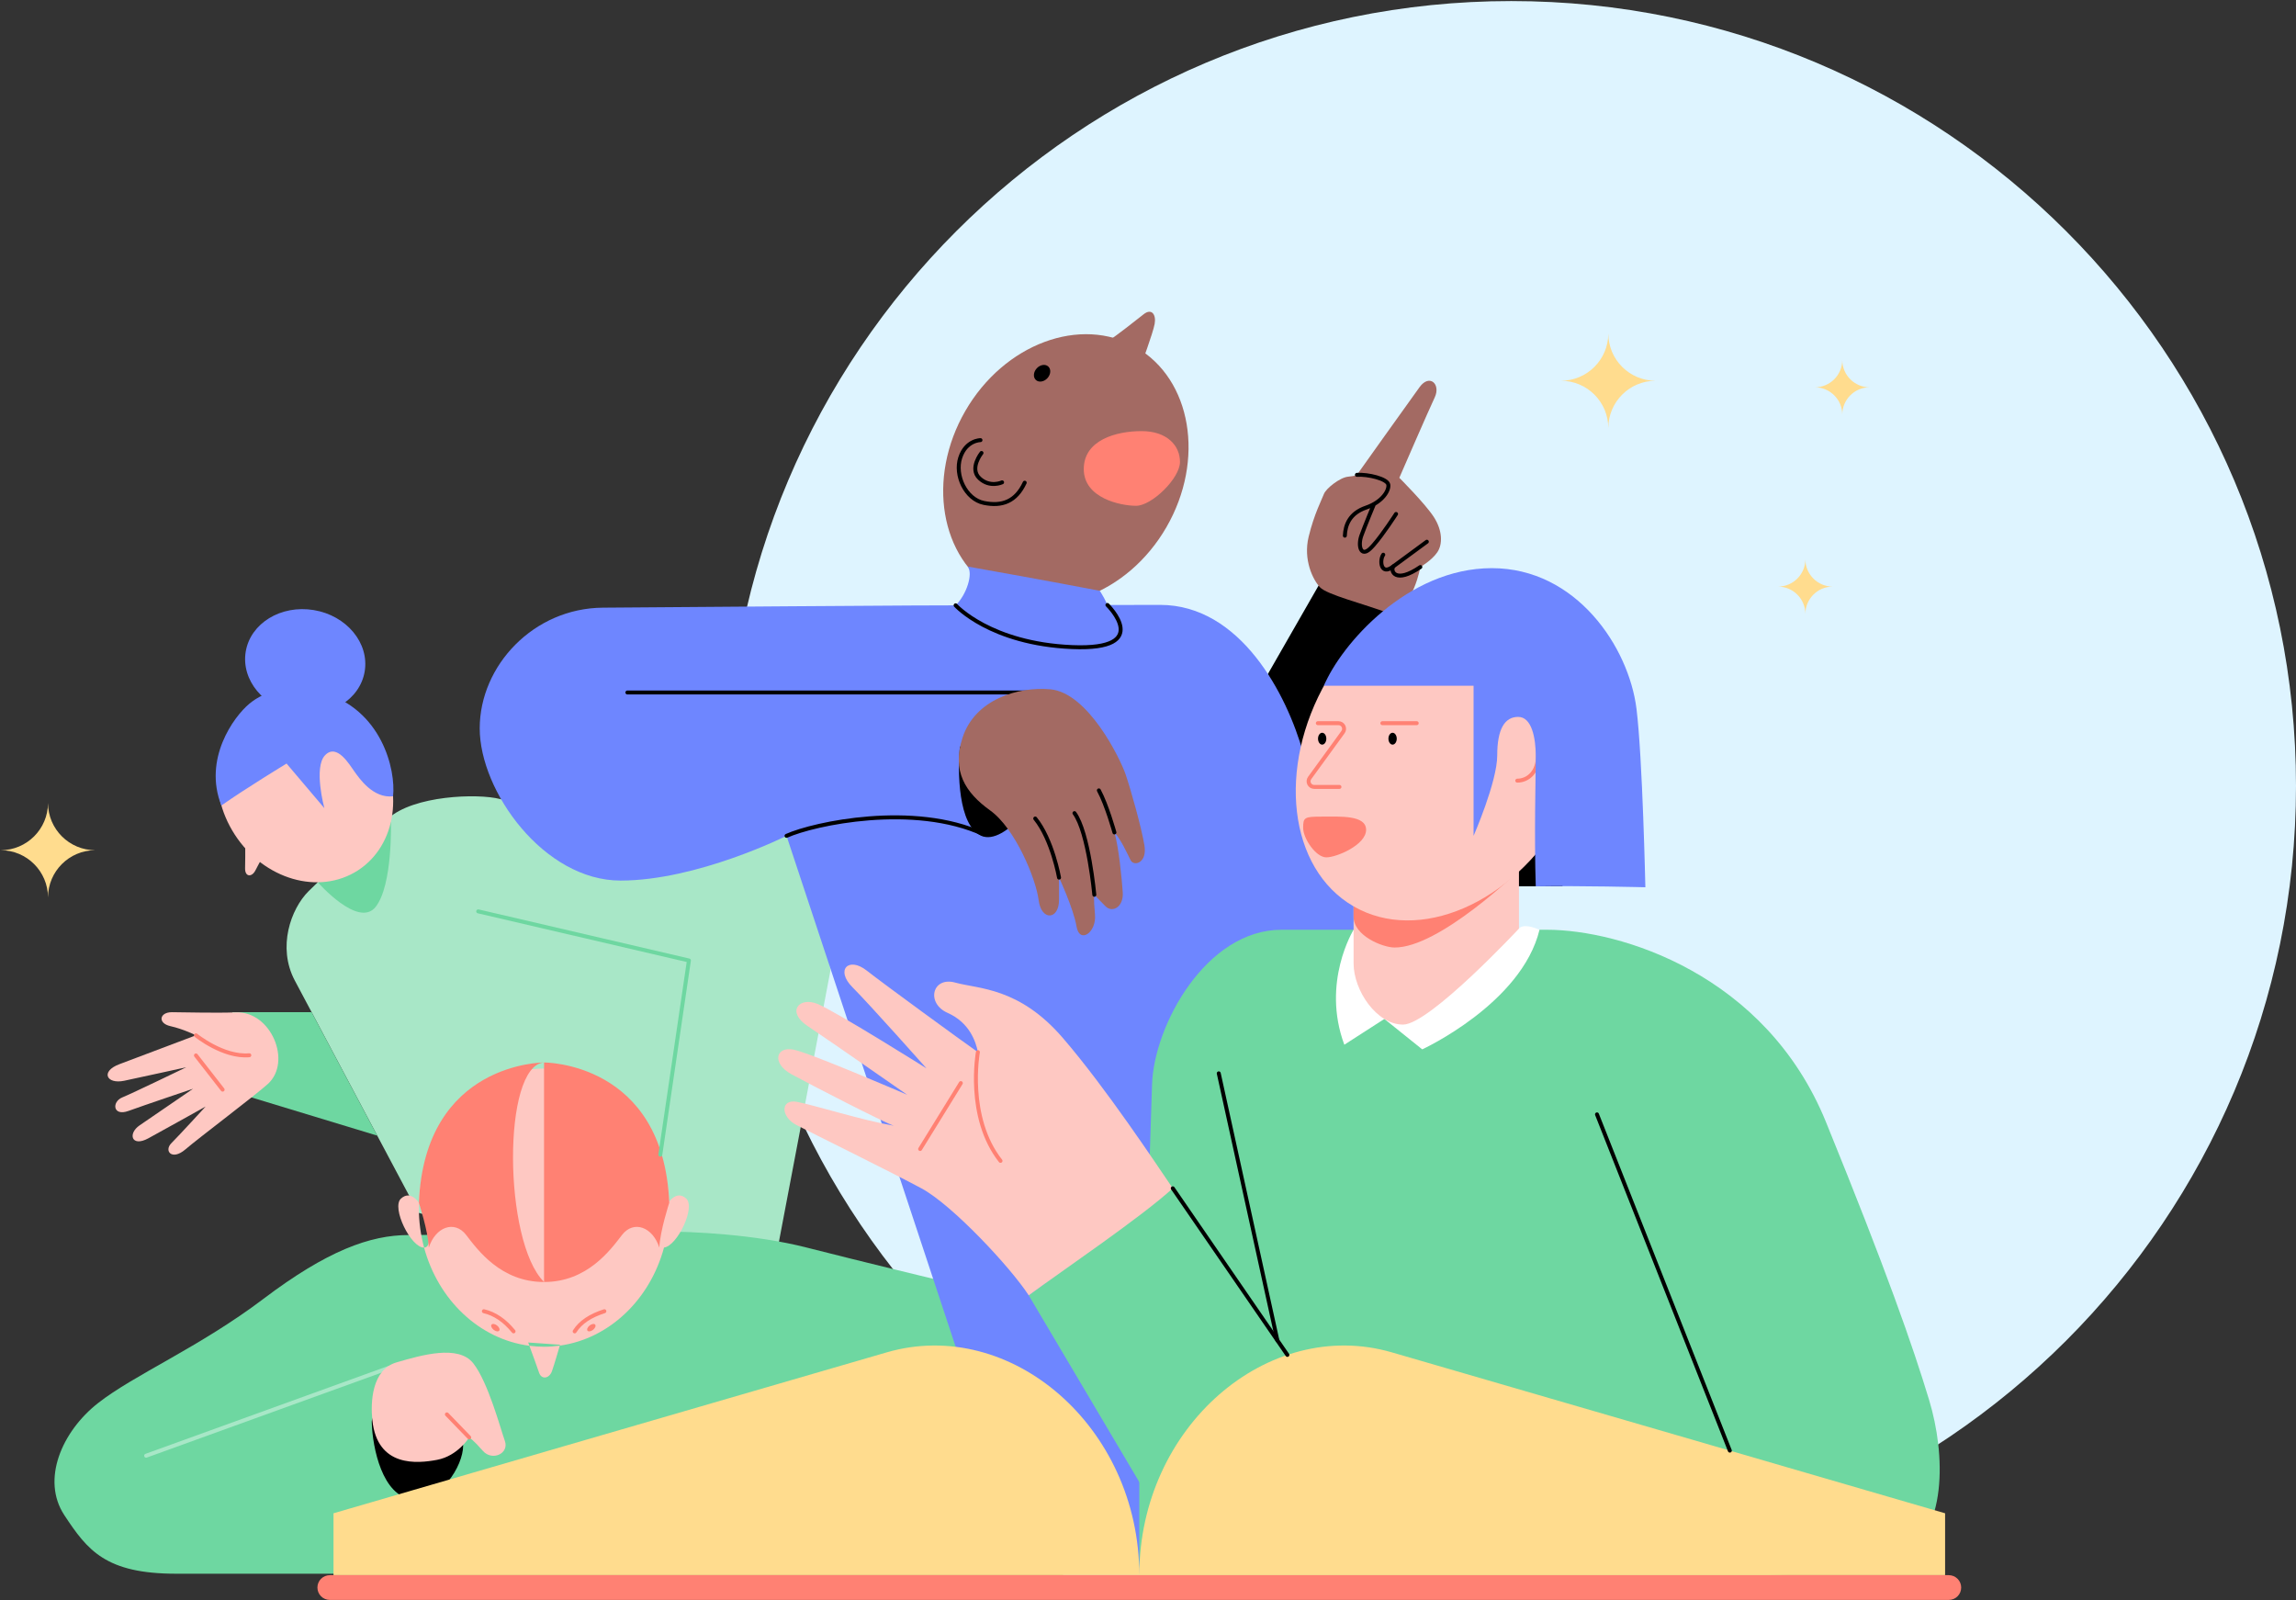 <svg xmlns="http://www.w3.org/2000/svg" viewBox="0 0 1861 1297" width="1861" height="1297">
	<rect x="0" y="0" width="1861" height="1297" fill="#333333" stroke="none"/>
	<defs>
		<clipPath clipPathUnits="userSpaceOnUse" id="cp1">
			<path d="M-917 -362L2923 -362L2923 1798L-917 1798L-917 -362Z" />
		</clipPath>
	</defs>
	<style>
		tspan { white-space:pre }
		.shp0 { fill: #def4ff } 
		.shp1 { fill: #a8e7c7 } 
		.shp2 { fill: #6ed7a1 } 
		.shp3 { fill: #000000 } 
		.shp4 { fill: #a36a63 } 
		.shp5 { fill: none;stroke: #000000;stroke-linecap:round;stroke-linejoin:round;stroke-width: 3.204 } 
		.shp6 { fill: #6e86ff } 
		.shp7 { fill: #ffffff } 
		.shp8 { fill: #ffdc8e } 
		.shp9 { fill: #ff8173 } 
		.shp10 { fill: #fec8c2 } 
		.shp11 { fill: none;stroke: #ff8173;stroke-linecap:round;stroke-linejoin:round;stroke-width: 3.204 } 
		.shp12 { fill: none;stroke: #a8e7c7;stroke-linecap:round;stroke-linejoin:round;stroke-width: 3.204 } 
		.shp13 { fill: none;stroke: #6ed7a1;stroke-linecap:round;stroke-linejoin:round;stroke-width: 3.204 } 
	</style>
	<g id="Clip-Path: Page 1" clip-path="url(#cp1)">
		<g id="Page 1">
			<path id="Path 2" class="shp0" d="M1224.91 0.86C1575.98 0.86 1861 285.88 1861 636.95C1861 988.01 1575.98 1273.04 1224.91 1273.04C873.84 1273.04 588.82 988.01 588.82 636.95C588.82 285.88 873.84 0.86 1224.91 0.86Z" />
			<path id="Path 3" class="shp1" d="M405.18 647.56C387.45 642.93 335.03 644.52 314.38 663.59C293.73 682.64 264.34 708.06 250.04 722.36C235.75 736.66 224.63 767.63 238.92 794.64C253.22 821.64 339 982.88 339 982.88L524.06 1035.3L631.1 1007.75L673.12 786.53L658.29 668.35C658.29 668.35 422.91 652.18 405.18 647.56Z" />
			<path id="Path 4" class="shp2" d="M257.6 715.07C257.6 715.07 290.49 752.64 304.47 735C318.45 717.36 316.84 666.08 316.84 666.08L257.6 715.07Z" />
			<path id="Path 5" class="shp3" d="M1027.7 546.21L1069.81 472.76L1127.48 494.53L1052.12 627.39L1027.7 546.21Z" />
			<path id="Path 6" class="shp4" d="M1069.8 475.87C1064.07 469.65 1056.21 453.58 1060.7 435.05C1065.18 416.52 1071.41 404.86 1073.07 400.39C1074.75 395.9 1086.1 386.94 1092.68 386.34C1099.24 385.74 1099.84 384.84 1099.84 384.84C1099.84 384.84 1142.58 324.78 1150.65 313.72C1158.71 302.67 1167.98 311.34 1162.9 322.09C1157.81 332.85 1134.21 387.24 1134.21 387.24C1134.21 387.24 1155.43 408.45 1162.3 419.22C1169.17 429.97 1169.47 441.03 1164.99 447.6C1160.51 454.17 1151.24 459.55 1151.24 459.55C1151.24 459.55 1145.85 491.48 1127.48 497.63C1104.92 489.14 1075.54 482.08 1069.8 475.87Z" />
			<path id="Path 7" fill-rule="evenodd" class="shp5" d="M1099.84 384.84C1108.99 384.23 1124.29 388.05 1125.25 392.64C1126.2 397.23 1120.69 406.79 1107.28 411.38C1093.88 415.97 1090.43 425.53 1090.06 434.14M1131.56 416.55C1131.56 416.55 1120.99 432.99 1113.35 441.69C1112.27 442.92 1111.25 444 1110.33 444.85C1102.87 451.74 1100.57 442.17 1103.44 434.14C1106.31 426.11 1113.67 408.53 1113.67 408.53M1156.52 439.04C1156.52 439.04 1138.43 452.34 1128.62 459.55C1119.23 466.45 1118.02 454.1 1121.19 449.57" />
			<path id="Path 8" class="shp2" d="M331.25 1000.95C299.97 1000.95 265.07 1013.67 213.41 1052.76C161.74 1091.85 108.69 1114.19 79.37 1137.23C50.05 1160.27 33.3 1199.36 52.14 1227.98C71 1256.6 85.66 1275.45 142.9 1275.45L861.29 1275.45L766.99 1039.01C766.99 1039.01 695.78 1021.83 653.9 1011.12C612.01 1000.41 561.7 998.09 536.25 998.09C510.79 998.09 362.54 1000.95 331.25 1000.95Z" />
			<path id="Path 9" class="shp3" d="M301.33 1152.79C301.93 1174.03 310.13 1212.09 333.55 1215.02C356.98 1217.95 375.39 1188.09 375.4 1171.69C375.42 1155.29 300.73 1131.55 301.33 1152.79Z" />
			<path id="Path 10" class="shp5" d="M1129.3 459.05C1126.82 462.81 1130.91 473.49 1151.24 459.55" />
			<path id="Path 11" class="shp6" d="M821.99 490.46C731.28 490.46 544.78 492.16 488.71 492.5C432.65 492.85 388.83 539.38 388.83 590.35C388.83 641.31 440.81 713.67 502.98 713.67C565.15 713.67 637.51 677.42 637.51 677.42L774.26 1090.49L861.85 1276.62L991.24 1286.65L1107.28 752.2C1107.28 752.2 1069.48 657.39 1056.26 610.1C1043.04 562.81 1005.53 490.24 940.3 490.24C875.08 490.24 912.69 490.46 821.99 490.46Z" />
			<path id="Path 12" class="shp2" d="M923.45 1197.9C923.45 1197.9 932.23 926.88 933.78 878.89C935.34 830.91 977.61 753.53 1038.77 753.53L1253.81 753.53C1312.93 753.53 1431.15 789.2 1480.07 909.47C1529 1029.73 1550.39 1090.88 1563.65 1134.71C1576.89 1178.53 1578.94 1241.72 1539.18 1265.17C1499.44 1288.61 923.45 1276.62 923.45 1276.62L923.45 1197.9Z" />
			<path id="Path 13" class="shp7" d="M1097.14 753.53C1097.14 753.53 1070.81 796.11 1089.63 846.71C1105.11 836.67 1122.08 825.82 1122.08 825.82L1152.78 850.47C1152.78 850.47 1233.32 813.42 1247.84 753.53C1233.92 747.59 1231.18 752.6 1231.18 752.6L1097.14 753.53Z" />
			<path id="Path 14" class="shp2" d="M950.58 963.08L833.82 1049.83L974.07 1286.65L1102.97 1183.55L950.58 963.08Z" />
			<path id="Path 15" fill-rule="evenodd" class="shp8" d="M1128.12 1096.03C1228.45 1125.12 1576.58 1226.46 1576.58 1226.46L1576.58 1276.62L923.45 1276.62C923.45 1156.23 1027.79 1066.94 1128.12 1096.03ZM923.45 1276.62L270.32 1276.62L270.32 1226.46C270.32 1226.46 618.45 1125.12 718.78 1096.03C819.11 1066.94 923.45 1156.23 923.45 1276.62Z" />
			<path id="Path 16" class="shp3" d="M1205.4 718.3L1266.49 718.3L1266.49 661.84L1205.4 661.84L1205.4 718.3Z" />
			<path id="Path 17" class="shp9" d="M1589.62 1286.65C1589.62 1283.99 1588.56 1281.44 1586.69 1279.56C1584.81 1277.68 1582.25 1276.62 1579.59 1276.62L267.31 1276.62C264.65 1276.62 262.1 1277.68 260.21 1279.56C258.33 1281.44 257.28 1283.99 257.28 1286.65C257.28 1289.31 258.33 1291.86 260.21 1293.74C262.1 1295.63 264.65 1296.68 267.31 1296.68L1579.59 1296.68C1582.25 1296.68 1584.81 1295.63 1586.69 1293.74C1588.56 1291.86 1589.62 1289.31 1589.62 1286.65Z" />
			<path id="Path 18" class="shp10" d="M1097.14 733.63L1097.14 780.83C1097.14 802.74 1115.85 830.4 1137.25 830.4C1158.64 830.4 1231.18 752.59 1231.18 752.59L1231.18 705.47L1097.14 733.63Z" />
			<path id="Path 19" class="shp9" d="M1097.14 733.63L1097.14 742.98C1097.14 758.39 1120.64 767.84 1130.23 767.93C1166.68 768.28 1231.18 705.47 1231.18 705.47L1097.14 733.63Z" />
			<path id="Path 20" class="shp10" d="M1244.8 478.82C1297.52 509.26 1307.23 591.26 1266.49 661.84C1225.74 732.42 1149.86 765 1097.14 734.56C1044.42 704.13 1034.71 622.12 1075.46 551.55C1116.2 480.97 1192.08 448.39 1244.8 478.82Z" />
			<path id="Path 21" class="shp4" d="M920.88 281.52C965.87 307.5 976.89 372.79 945.45 427.24C914.01 481.68 851.97 504.8 806.97 478.82C761.99 452.84 750.97 387.55 782.41 333.1C813.85 278.66 875.89 255.54 920.88 281.52Z" />
			<path id="Path 22" class="shp10" d="M204.64 573.46C236.14 553.05 280.88 566.04 304.47 602.45C328.07 638.85 321.64 685 290.13 705.41C258.62 725.82 213.89 712.84 190.3 676.43C166.7 640.02 173.13 593.87 204.64 573.46Z" />
			<path id="Path 23" class="shp6" d="M199.16 528.17C202.97 505.14 227.68 490.02 254.3 494.44C280.91 498.84 299.42 521.12 295.6 544.15C291.79 567.17 267.08 582.29 240.47 577.89C213.85 573.48 195.35 551.2 199.16 528.17Z" />
			<path id="Path 24" class="shp11" d="M1229.81 632.69C1238.09 632.69 1246.72 626.19 1246.72 611.94" />
			<path id="Path 25" class="shp6" d="M1073.07 555.79L1194.39 555.79L1194.39 677.42C1194.39 677.42 1213.56 633.62 1213.56 612.25C1213.56 590.88 1219.59 581.02 1230.54 581.02C1241.51 581.02 1244.8 598 1244.8 612.8C1244.8 627.59 1243.46 677.62 1244.8 718.36C1278.95 717.72 1333.63 719.09 1333.63 719.09C1333.63 719.09 1331.37 614.21 1326.44 574.44C1320.23 524.42 1277.67 460.47 1209.18 460.47C1140.69 460.47 1087.1 522.35 1073.07 555.79Z" />
			<path id="Path 26" fill-rule="evenodd" class="shp11" d="M1068.15 586.11L1084.88 586.11C1086.6 586.11 1088.17 587.07 1088.94 588.6C1089.72 590.12 1089.58 591.95 1088.57 593.35C1081.41 603.19 1068.68 620.69 1061.52 630.54C1060.52 631.92 1060.37 633.75 1061.15 635.28C1061.92 636.81 1063.49 637.77 1065.21 637.77L1085.69 637.77M1120.45 586.11L1148.31 586.11" />
			<path id="Path 27" class="shp3" d="M1071.68 593.88C1073.54 593.88 1075.04 596.03 1075.04 598.68C1075.04 601.34 1073.54 603.5 1071.68 603.5C1069.82 603.5 1068.31 601.34 1068.31 598.68C1068.31 596.03 1069.82 593.88 1071.68 593.88ZM1128.74 593.88C1130.6 593.88 1132.12 596.03 1132.12 598.68C1132.12 601.34 1130.6 603.5 1128.74 603.5C1126.89 603.5 1125.38 601.34 1125.38 598.68C1125.38 596.03 1126.89 593.88 1128.74 593.88Z" />
			<path id="Path 28" class="shp9" d="M1071.68 661.84C1086.15 661.84 1107.28 660.42 1107.28 672.55C1107.28 684.69 1083.51 694.86 1075.04 694.86C1066.59 694.86 1056.26 679.59 1056.26 670.98C1056.26 662.38 1057.21 661.84 1071.68 661.84Z" />
			<path id="Path 29" class="shp10" d="M950.58 963.08C937.28 943.64 896.99 882.48 861.5 841.26C826.02 800.03 793.14 801.6 774.36 796.38C755.57 791.16 750.36 813.07 768.09 820.91C785.84 828.73 791.05 844.39 792.62 852.74C778.54 842.82 717.07 798.05 702.45 786.57C687.84 775.09 676.88 786.05 690.97 800.13C705.06 814.23 750.98 865.89 750.98 865.89C750.98 865.89 677.92 819.97 662.79 813.71C647.66 807.45 637.22 819.97 654.44 831.45C671.66 842.93 735.33 887.28 735.33 887.28C735.33 887.28 658.09 853.88 643.49 850.75C628.87 847.62 625.22 861.72 641.4 870.58C657.57 879.45 716.54 909.72 724.37 912.33C699.84 908.16 659.66 895.63 646.1 893.02C632.52 890.41 632.52 905.03 645.57 911.81C658.62 918.59 721.76 949.64 746.81 963.08C771.85 976.51 819.08 1027.13 833.82 1049.83C861.09 1029.74 924.75 986.69 950.58 963.08Z" />
			<path id="Path 30" class="shp11" d="M792.62 852.74C792.62 852.74 783 905.37 810.96 940.85M745.81 931.23L778.79 877.8" />
			<path id="Path 31" class="shp5" d="M950.58 963.08L1043.47 1098.11M1294.43 903.17L1402.1 1175.68" />
			<path id="Path 32" class="shp3" d="M777.87 607.02C776.33 624.59 776.33 669.09 795.47 677.42C814.62 685.76 847.3 642.8 848.71 620.4C850.11 597.98 779.42 589.45 777.87 607.02Z" />
			<path id="Path 33" class="shp5" d="M987.85 869.91L1035.38 1086.36M848.54 561.23L508.52 561.23M637.51 677.42C659.92 667.38 740.81 650.15 796.91 675.97" />
			<path id="Path 34" class="shp4" d="M851.28 558.64C825.51 556.35 790.28 566.64 780.16 597.9C771.43 624.87 782.25 642.26 802.6 656.86C822.95 671.48 839.7 712.35 841.84 729.45C843.98 746.56 858.4 745.76 858.4 729.19L858.4 711.29C858.4 711.29 870.16 736.4 872.56 750.83C874.97 765.26 888.86 755.9 887.53 741.21C886.19 726.52 886.99 725.18 886.99 725.18C886.99 725.18 890.47 728.92 896.07 734.53C901.69 740.14 910.89 735.07 910.03 723.05C909.17 711.02 906.77 686.44 903.29 674.68C908.37 680.02 913.71 691.78 916.38 697.13C919.05 702.47 930 699.53 927.6 685.1C925.2 670.68 916.65 640.22 912.37 627.66C908.1 615.1 882.02 561.36 851.28 558.64Z" />
			<path id="Path 35" class="shp5" d="M858.4 711.29C858.4 711.29 853 680.56 839.1 663.38M886.99 725.18C886.99 725.18 882.38 674.77 870.9 659.01M903.29 674.68C903.29 674.68 897.08 652.33 890.67 640.58" />
			<path id="Path 36" class="shp4" d="M897.6 276.89C905.8 271.42 920.51 259.79 927 254.67C933.5 249.54 937.26 255.01 935.89 262.53C934.53 270.05 924.61 296.73 924.61 296.73C924.61 296.73 889.39 282.37 897.6 276.89Z" />
			<path id="Path 37" class="shp9" d="M925.3 349.4C904.77 349.4 878.44 356.57 878.44 380.17C878.44 403.77 908.27 409.93 920.88 409.93C933.5 409.93 956.42 387.69 956.42 374.36C956.42 361.02 945.81 349.4 925.3 349.4Z" />
			<path id="Path 38" fill-rule="evenodd" class="shp5" d="M830.57 391.19C823.45 406.51 812.24 410.61 797.46 407.6C782.69 404.59 773.66 385.16 778.31 370.94C782.96 356.71 794.72 356.71 794.72 356.71M795.55 367.11C795.55 367.11 785.42 379.69 793.91 387.63C802.39 395.57 812.24 390.91 812.24 390.91" />
			<path id="Path 39" class="shp3" d="M849.66 297.03C852.05 299.22 851.76 303.45 848.99 306.48C846.23 309.5 842.04 310.17 839.65 307.99C837.25 305.8 837.55 301.57 840.31 298.54C843.07 295.52 847.27 294.84 849.66 297.03Z" />
			<path id="Path 40" class="shp6" d="M784.32 459.17C789.01 464.94 783.24 482.34 774.56 490.58C781.56 500.49 851.89 525.09 884.6 520.79C917.3 516.49 891.42 478.82 891.42 478.82C891.42 478.82 846.69 470.19 784.32 459.17Z" />
			<path id="Path 41" fill-rule="evenodd" class="shp10" d="M440.97 866.02C495.51 866.02 540.05 913.91 542.36 973.87C544.24 971.41 549.78 965.56 556.22 971.42C563.99 978.51 548.85 1009.91 538.21 1011.09C526.86 1053.19 493.93 1084.98 453.72 1090.59C453.86 1090.12 453.93 1089.86 453.93 1089.86L428.11 1088.04C428.11 1088.04 428.49 1089.06 429.09 1090.7C388.48 1085.44 355.17 1053.51 343.73 1011.12C354.38 1010.84 339.56 974.88 339.54 974.84C341.4 914.43 386.13 866.02 440.97 866.02ZM440.97 1091.47C436.95 1091.47 432.99 1091.21 429.09 1090.7C431.07 1096.07 435.45 1108.05 436.94 1112.5C438.87 1118.31 445.24 1117.48 447.45 1111.11C449.37 1105.59 452.84 1093.65 453.72 1090.59C449.54 1091.17 445.29 1091.47 440.97 1091.47ZM343.73 1011.12C343.73 1011.12 343.73 1011.12 343.73 1011.12C333.07 1011.38 317.03 978.68 324.99 971.42C332.95 964.17 339.54 974.84 339.54 974.84C339.54 974.84 339.54 974.84 339.54 974.84C339.5 976.14 339.48 977.44 339.48 978.75C339.48 990 340.97 1000.87 343.73 1011.12Z" />
			<path id="Path 42" fill-rule="evenodd" class="shp9" d="M440.97 861.1L440.97 861.1C407.01 863.41 407.88 1006.41 440.97 1038.96L440.97 1039.01C405.92 1039.01 387.18 1013 377.78 1000.83C368.37 988.65 352.88 994.47 347.58 1011.12C346.99 997.61 339.54 974.84 339.54 974.84C344.19 860.59 440.97 861.1 440.97 861.1ZM441.02 861.1C441 861.1 440.99 861.1 440.97 861.1L440.97 1038.96C440.99 1038.98 441 1038.99 441.02 1039.01C476.06 1039.01 494.81 1013 504.21 1000.83C513.62 988.65 529.11 994.47 534.41 1011.12C535 997.61 542.45 974.84 542.45 974.84C537.8 860.59 441.02 861.1 441.02 861.1Z" />
			<path id="Path 43" class="shp11" d="M392.19 1062.7C400.94 1064.74 408.98 1070.1 416.26 1079.03M489.86 1062.7C478.76 1066.25 470.49 1071.54 465.79 1079.03" />
			<path id="Path 44" class="shp12" d="M315.78 1108.39L118.45 1179.8" />
			<path id="Path 45" fill-rule="evenodd" class="shp9" d="M398.4 1073.58C397.64 1074.55 398.42 1076.42 400.13 1077.77C401.85 1079.12 403.86 1079.43 404.62 1078.46C405.38 1077.49 404.6 1075.62 402.89 1074.27C401.17 1072.92 399.16 1072.61 398.4 1073.58ZM477.93 1074.27C476.22 1075.62 475.44 1077.49 476.2 1078.46C476.97 1079.43 478.98 1079.12 480.69 1077.77C482.4 1076.42 483.18 1074.55 482.42 1073.58C481.66 1072.61 479.65 1072.92 477.93 1074.27Z" />
			<path id="Path 46" class="shp10" d="M321.38 1104.17C341.51 1098.31 371.53 1089.53 383.6 1104.9C395.68 1120.27 405.56 1157.6 409.22 1167.85C412.88 1178.1 398.86 1184.47 391.36 1175.85C383.87 1167.23 380.31 1164.98 380.31 1164.98C380.31 1164.98 371.13 1179.97 354.26 1183.16C338.41 1186.15 305.78 1189.51 301.79 1150.93C300.31 1136.58 301.26 1110.02 321.38 1104.17Z" />
			<path id="Path 47" class="shp11" d="M380.31 1164.98L362.22 1146.3" />
			<path id="Path 48" class="shp2" d="M252.57 820.35L188.28 820.35L200.6 888.45L305.76 920.39L252.57 820.35Z" />
			<path id="Path 49" class="shp10" d="M191.22 820.48C173.28 821.13 149.46 820.35 139.31 820.35C129.17 820.35 127.61 829.32 138.14 831.66C148.68 834 158.82 839.08 158.82 839.08C158.82 839.08 112.38 856.64 96.77 862.49C81.16 868.35 86.32 878.95 100.69 875.91C116.34 872.6 150.98 864.97 150.98 864.97C150.98 864.97 107.7 885.91 99.11 889.42C90.53 892.93 91.3 905.03 104.19 900.35C117.07 895.66 156.48 882.39 156.48 882.39C156.48 882.39 122.92 905.43 113.16 912.06C103.41 918.69 106.53 930.01 120.19 922.59C133.84 915.18 166.63 896.83 166.63 896.83C166.63 896.83 145.17 920.25 138.92 926.49C132.68 932.74 139.31 940.93 150.24 931.57C161.17 922.2 206.97 887.73 217.11 878.51C236.88 860.54 219.71 819.44 191.22 820.48Z" />
			<path id="Path 50" class="shp13" d="M387.61 738.63L558.39 778.43L535.23 935.81" />
			<path id="Path 51" class="shp6" d="M202.08 570.37C189.42 580.87 164.52 615.2 179.44 652.84C198.69 639.23 232.27 618.84 232.27 618.84L262.9 654.97C262.9 654.97 253.95 621.93 263.52 612.05C273.09 602.17 283.29 619.77 287.3 625.33C291.31 630.89 302.35 647.21 318.59 645.38C320.95 624.09 309.61 574.82 261.06 561.1C234.81 553.7 214.73 559.87 202.08 570.37Z" />
			<path id="Path 52" class="shp10" d="M198.66 666.08C198.66 666.08 198.95 696.04 198.66 703.44C198.37 710.85 204.12 711.2 207.03 705.41C209.95 699.62 215.37 690.15 215.37 690.15L198.66 666.08Z" />
			<path id="Path 53" class="shp8" d="M1341.71 308.59C1320.74 308.72 1303.73 325.73 1303.6 346.7L1303.59 346.95C1303.59 325.78 1286.4 308.59 1265.23 308.59C1286.4 308.59 1303.59 291.39 1303.59 270.22L1303.6 270.47C1303.73 291.53 1320.86 308.59 1341.96 308.59L1341.71 308.59ZM77.02 689.07C56.04 689.2 39.03 706.21 38.91 727.19L38.91 727.43C38.91 706.26 21.71 689.07 0.54 689.07C21.71 689.07 38.91 671.88 38.91 650.71L38.91 650.96C39.03 672.02 56.17 689.07 77.27 689.07L77.02 689.07ZM1485.39 475.42C1473.24 475.5 1463.4 485.35 1463.32 497.49L1463.32 497.63C1463.32 485.37 1453.37 475.42 1441.11 475.42C1453.37 475.42 1463.32 465.47 1463.32 453.21L1463.32 453.35C1463.4 465.55 1473.32 475.42 1485.53 475.42L1485.39 475.42ZM1515.3 313.9C1503.16 313.97 1493.31 323.82 1493.24 335.96L1493.24 336.11C1493.24 323.84 1483.28 313.9 1471.02 313.9C1483.28 313.9 1493.24 303.94 1493.24 291.68L1493.24 291.83C1493.31 304.02 1503.23 313.9 1515.44 313.9L1515.3 313.9Z" />
			<path id="Path 54" class="shp5" d="M774.57 490.58C774.57 490.58 802.56 521.66 869 524.44C935.45 527.23 897.61 490.32 897.61 490.32" />
			<path id="Path 55" class="shp11" d="M158.82 839.08C158.82 839.08 181.02 857.11 202.08 855.25M158.82 855.38L180.45 883.13" />
		</g>
	</g>
</svg>